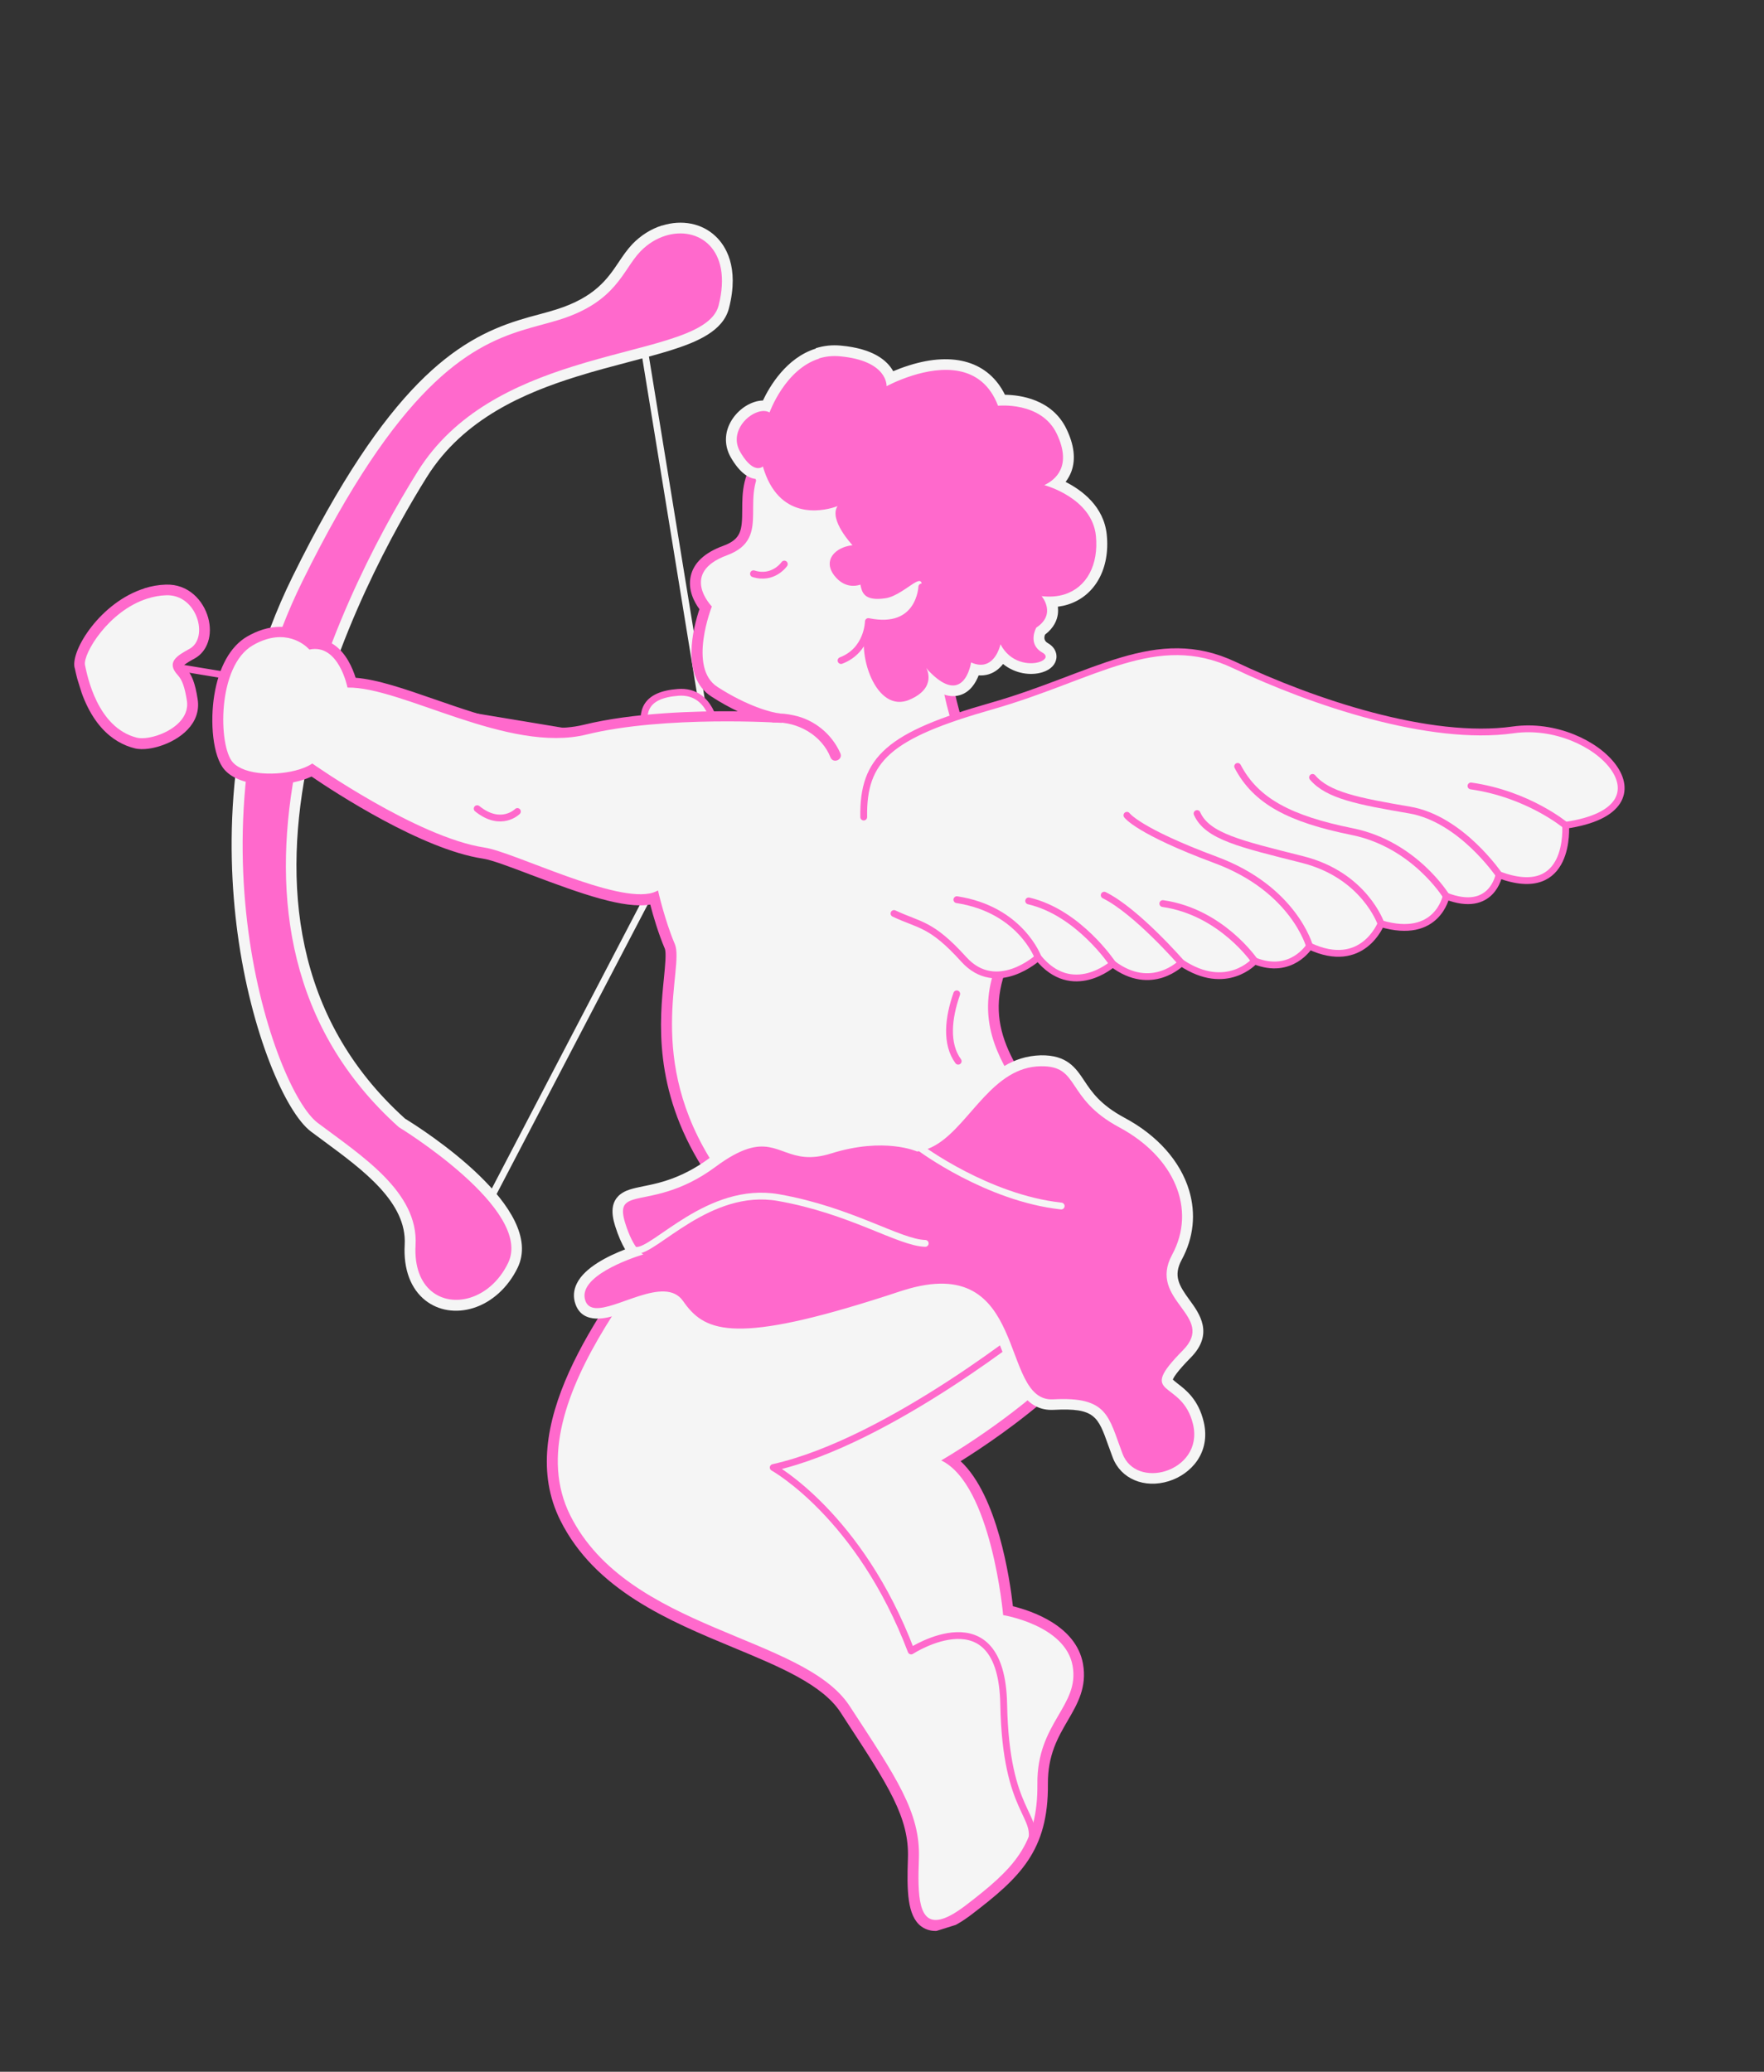 <svg width="241" height="283" viewBox="0 0 241 283" fill="none" xmlns="http://www.w3.org/2000/svg">
<rect x="0" y="0" width="241" height="283" fill="#333333" stroke="none"/>
<g clip-path="url(#clip0_139_786)">
<path d="M23.489 91.03L101.876 104.027" stroke="#FF69CC" stroke-width="0.93" stroke-linecap="round" stroke-linejoin="round"/>
<path d="M87.972 47.385L97.434 105.421L66.799 164.108" stroke="#F5F5F5" stroke-width="0.93" stroke-linecap="round" stroke-linejoin="round"/>
<path d="M64.475 177.974C66.801 177.244 68.838 175.385 70.061 172.875C73.875 165.068 55.629 153.833 54.856 153.367C23.64 125.335 49.138 78.48 57.711 64.778C62.87 56.533 71.539 52.955 78.516 50.765C81.037 49.974 83.475 49.34 85.834 48.715C87.843 48.184 89.732 47.69 91.413 47.162C94.879 46.074 98.201 44.685 98.897 41.912C100.249 36.608 98.456 33.941 97.277 32.811C95.608 31.224 93.15 30.743 90.689 31.516C89.323 31.944 88.046 32.757 86.987 33.848C86.313 34.537 85.776 35.349 85.2 36.189C83.616 38.549 81.818 41.223 76.236 42.975C75.486 43.21 74.696 43.425 73.891 43.645C72.997 43.893 72.067 44.135 71.092 44.441C62.884 47.017 53.517 52.99 40.661 79.097C23.926 113.064 36.83 149.398 42.952 153.988C43.532 154.416 44.131 154.854 44.734 155.308C50.2 159.328 56.392 163.879 56.044 170.071C55.875 173.157 56.791 175.655 58.621 177.075C60.216 178.322 62.344 178.643 64.475 177.974Z" fill="#FF69CC"/>
<path d="M90.891 32.211C89.675 32.592 88.499 33.307 87.49 34.349C85.053 36.878 84.27 41.212 76.438 43.67C74.847 44.169 73.154 44.552 71.308 45.131C64.001 47.425 54.477 52.689 41.317 79.402C24.82 112.865 37.436 148.911 43.406 153.384C49.36 157.861 57.192 162.804 56.775 170.089C56.434 176.146 60.453 178.446 64.264 177.249C66.26 176.623 68.188 175.045 69.411 172.535C72.972 165.236 54.483 153.962 54.483 153.962C24.265 126.853 45.826 82.371 57.087 64.364C62.113 56.325 70.427 52.512 78.29 50.045C83.032 48.556 87.615 47.563 91.187 46.442C94.968 45.255 97.618 43.929 98.179 41.725C100.157 33.951 95.347 30.812 90.906 32.206M90.468 30.81C93.168 29.963 95.91 30.503 97.769 32.277C99.08 33.514 101.048 36.424 99.595 42.088C98.809 45.203 95.291 46.703 91.615 47.857C89.919 48.389 88.015 48.888 86.006 49.419C83.662 50.04 81.239 50.669 78.718 51.46C71.86 53.612 63.348 57.108 58.311 65.167C49.84 78.721 24.58 125.073 55.339 152.803C57.829 154.33 74.671 165.082 70.707 173.2C69.392 175.887 67.198 177.878 64.677 178.669C62.306 179.414 59.93 179.038 58.144 177.654C56.112 176.066 55.101 173.367 55.289 170.028C55.615 164.239 49.594 159.815 44.276 155.896C43.673 155.443 43.074 155.005 42.494 154.577C38.999 151.948 34.291 141.096 32.456 127.48C30.848 115.474 30.855 97.273 39.965 78.771C52.945 52.428 62.467 46.373 70.84 43.745C71.831 43.434 72.755 43.177 73.655 42.944C74.46 42.725 75.219 42.519 75.97 42.284C81.312 40.607 83.028 38.041 84.545 35.785C85.128 34.909 85.694 34.089 86.399 33.34C87.544 32.157 88.932 31.276 90.418 30.809L90.468 30.81Z" fill="#F5F5F5"/>
<path d="M97.753 99.502C97.753 99.502 97.189 94.24 92.646 94.577C88.104 94.915 87.621 97.21 88.168 99.741" fill="#F5F5F5"/>
<path d="M97.753 99.502C97.753 99.502 97.189 94.24 92.646 94.577C88.104 94.915 87.621 97.21 88.168 99.741" stroke="#FF69CC" stroke-width="0.93" stroke-linecap="round" stroke-linejoin="round"/>
<path d="M129.022 262.782C129.967 262.485 131.083 261.839 132.414 260.827C138.716 256.014 142.572 252.595 142.496 243.635C142.46 239.476 143.968 236.877 145.312 234.592C146.609 232.372 147.835 230.289 147.294 227.36C146.361 222.18 139.767 220.393 137.77 219.965C137.454 217.015 135.734 203.659 130.053 199.475C134.528 196.768 151.342 185.952 154.169 174.845C154.981 171.656 154.561 168.689 152.922 166.039C150.32 161.844 147.395 158.147 144.811 154.903C138.47 146.937 133.467 140.661 136.935 131.858C139.654 124.922 136.406 115.36 133.26 106.127C130.437 97.815 127.76 89.969 130.009 85.422C131.712 81.97 130.36 77.4 126.212 72.537C120.749 66.158 110.717 59.878 105.99 61.362C105.435 61.536 104.978 61.811 104.598 62.178C102.223 64.588 102.221 67.209 102.21 69.537C102.199 72.128 102.196 74.009 99.122 75.138C96.849 75.984 95.514 77.194 95.159 78.739C94.744 80.567 95.883 82.254 96.452 82.965C95.803 84.784 93.645 91.824 97.653 94.407C100.649 96.335 103.395 97.418 105.173 97.882C100.744 97.69 88.761 97.429 80.008 99.582C73.734 101.123 66.036 98.446 59.228 96.082C54.883 94.578 51.091 93.263 48.103 93.146C47.805 92.036 46.981 89.674 45.25 88.519C44.439 87.983 43.547 87.768 42.58 87.89C41.807 87.16 39.563 85.524 36.172 86.588C35.526 86.791 34.86 87.082 34.206 87.469C32.116 88.686 30.631 91.36 30.059 95.001C29.453 98.9 29.996 103.098 31.313 104.564C33.265 106.737 38.31 106.637 41.206 105.728C41.776 105.549 42.273 105.344 42.694 105.113C45.112 106.777 57.599 115.154 66.132 116.449C67.427 116.636 69.922 117.6 72.817 118.686C78.638 120.897 85.896 123.647 89.437 122.585C89.79 123.974 90.542 126.788 91.574 129.183C91.884 129.91 91.727 131.509 91.522 133.535C90.96 139.2 90.012 148.63 96.931 159.381C95.513 161.903 93.246 164.972 90.657 168.488C82.422 179.644 71.165 194.93 77.305 207.245C81.931 216.523 91.862 220.643 100.637 224.284C106.967 226.913 112.937 229.391 115.538 233.371L116.337 234.604C122.149 243.511 125.08 247.964 124.868 253.75C124.721 257.901 124.743 261.175 126.387 262.422C127.084 262.962 127.987 263.057 129.068 262.718L129.022 262.782Z" fill="#F5F5F5"/>
<path d="M106.162 62.066C105.742 62.198 105.365 62.415 105.076 62.703C100.361 67.48 105.887 73.427 99.328 75.848C92.77 78.269 97.255 82.845 97.255 82.845C97.255 82.845 93.944 91.203 98.017 93.831C102.089 96.46 105.455 97.365 106.553 97.449L106.794 98.741C106.794 98.741 90.84 97.699 80.129 100.336C69.418 102.972 54.897 93.783 47.473 93.92C47.473 93.92 46.296 87.861 42.267 88.73C42.267 88.73 40.109 86.16 36.342 87.342C35.772 87.521 35.161 87.779 34.522 88.161C29.642 90.995 29.823 101.916 31.803 104.13C33.423 105.929 37.953 106.024 40.924 105.091C41.599 104.879 42.206 104.606 42.669 104.296C42.669 104.296 56.976 114.377 66.183 115.773C70.212 116.372 84.233 123.493 89.215 121.929C89.47 121.849 89.685 121.749 89.896 121.633C89.896 121.633 90.819 125.728 92.195 128.956C93.57 132.183 87.945 144.564 97.731 159.41C91.952 170.092 70.013 191.154 77.897 206.976C85.795 222.794 109.731 223.325 116.076 233.037C122.421 242.749 125.759 247.553 125.543 253.852C125.36 258.887 125.414 263.156 128.775 262.101C129.615 261.838 130.65 261.249 131.941 260.267C138.425 255.298 141.806 252.044 141.729 243.662C141.653 235.279 147.547 233.05 146.536 227.516C145.524 221.982 137.052 220.619 137.052 220.619C137.052 220.619 135.486 202.813 128.59 199.489C128.59 199.489 161.166 180.858 152.243 166.45C143.339 152.052 131.096 144.554 136.184 131.616C141.271 118.679 124.357 95.092 129.273 85.126C133.89 75.781 112.649 60.046 106.122 62.095M105.684 60.7C110.681 59.131 121.083 65.542 126.683 72.092C131.05 77.183 132.427 82.042 130.585 85.785C128.48 90.056 131.095 97.757 133.871 105.919C137.058 115.287 140.364 124.98 137.542 132.162C134.23 140.57 138.882 146.412 145.306 154.484C147.899 157.758 150.854 161.446 153.47 165.685C155.216 168.516 155.678 171.668 154.812 175.055C152.096 185.781 136.757 196.151 131.245 199.595C136.285 204.31 137.956 215.621 138.387 219.409C140.942 220.041 147.015 222.058 147.958 227.267C148.533 230.466 147.194 232.765 145.886 235.005C144.537 237.324 143.142 239.707 143.167 243.672C143.249 252.811 139.31 256.487 132.81 261.461C131.414 262.526 130.228 263.211 129.193 263.536C127.557 264.05 126.476 263.598 125.852 263.134C123.928 261.678 123.894 258.21 124.041 253.845C124.243 248.293 121.361 243.89 115.626 235.124L114.827 233.891C112.353 230.102 106.476 227.66 100.259 225.079C91.371 221.39 81.303 217.199 76.551 207.679C70.204 194.968 81.624 179.466 89.977 168.157C92.428 164.833 94.578 161.916 95.983 159.514C89.175 148.694 90.138 139.261 90.71 133.575C90.874 131.892 91.049 130.139 90.826 129.583C89.942 127.503 89.238 125.103 88.838 123.564C85.251 124.162 79.521 122.136 72.49 119.481C69.757 118.443 67.173 117.457 65.948 117.281C57.623 116.02 45.694 108.21 42.568 106.075C42.192 106.243 41.796 106.4 41.346 106.541C38.39 107.469 32.95 107.676 30.696 105.17C29.023 103.305 28.699 98.544 29.268 95.002C29.884 91.133 31.476 88.276 33.763 86.949C34.461 86.548 35.183 86.223 35.873 86.006C39.295 84.932 41.677 86.377 42.745 87.261C43.766 87.205 44.722 87.465 45.577 88.037C47.283 89.167 48.171 91.262 48.586 92.582C51.596 92.824 55.239 94.087 59.402 95.533C66.116 97.86 73.7 100.491 79.76 99.001C86.494 97.349 95.104 97.103 100.793 97.163C99.688 96.636 98.476 95.978 97.193 95.145C92.938 92.409 94.733 85.681 95.558 83.213C94.868 82.276 93.942 80.588 94.369 78.691C94.774 76.882 96.266 75.491 98.794 74.565C101.292 73.649 101.394 72.398 101.403 69.642C101.409 67.299 101.416 64.38 104.009 61.769C104.459 61.315 105.027 60.971 105.688 60.764L105.684 60.7Z" fill="#FF69CC"/>
<path d="M141.976 180.271C141.976 180.271 121.598 196.903 105.638 200.462C105.638 200.462 117.446 206.992 124.481 225.52C124.481 225.52 136.829 217.491 137.126 232.777C137.419 248.048 142.2 247.734 140.764 252.14" stroke="#FF69CC" stroke-width="0.93" stroke-linecap="round" stroke-linejoin="round"/>
<path d="M130.709 135.758C129.551 139.055 129.176 142.585 130.91 144.958" stroke="#FF69CC" stroke-width="0.93" stroke-linecap="round" stroke-linejoin="round"/>
<path d="M107.156 77.051C107.156 77.051 105.651 79.237 102.94 78.374" stroke="#FF69CC" stroke-width="0.93" stroke-linecap="round" stroke-linejoin="round"/>
<path d="M105.77 98.683C109 98.576 112.285 100.43 113.48 103.5C113.898 104.358 115.217 103.73 114.799 102.872C113.651 100.265 111.239 98.302 108.468 97.721C107.547 97.516 106.658 97.416 105.687 97.473C105.349 97.497 105.09 97.776 105.114 98.115C105.127 98.473 105.436 98.722 105.79 98.694L105.77 98.683Z" fill="#FF69CC"/>
<path d="M70.687 110.849C70.687 110.849 68.459 113.097 65.193 110.463" stroke="#FF69CC" stroke-width="0.93" stroke-linecap="round" stroke-linejoin="round"/>
<path d="M142.224 91.149C143.035 90.894 143.541 90.406 143.606 89.825C143.641 89.517 143.581 88.959 142.783 88.517C141.596 87.835 141.965 86.697 142.171 86.253C143.113 85.578 143.655 84.782 143.79 83.849C143.87 83.264 143.761 82.705 143.6 82.244C144.336 82.228 145.025 82.11 145.67 81.908C149.076 80.839 150.906 77.479 150.461 73.118C150.04 69.047 146.421 66.969 144.328 66.076C144.888 65.604 145.382 64.971 145.695 64.131C146.213 62.682 145.995 60.938 145.04 58.946C143.087 54.878 138.446 54.637 136.828 54.683C134.854 50.176 130.477 48.731 124.43 50.629C123.289 50.987 122.312 51.393 121.665 51.695C121.211 50.403 119.709 48.402 114.777 47.972C113.709 47.879 112.658 47.994 111.667 48.305C107.616 49.577 105.417 53.811 104.697 55.454C104.28 55.387 103.822 55.449 103.341 55.6C101.991 56.023 100.731 57.21 100.2 58.563C99.736 59.764 99.829 61.004 100.495 62.13C101.78 64.332 102.931 64.794 103.758 64.7C104.572 67.032 105.866 68.686 107.611 69.622C109.749 70.764 112.051 70.536 113.425 70.237C113.465 71.626 114.413 73.125 115.158 74.078C113.926 74.514 113.052 75.299 112.751 76.284C112.545 76.942 112.503 77.961 113.437 79.151C114.701 80.765 116.157 80.885 117.029 80.776C117.441 81.982 118.38 82.874 121.043 82.483C121.262 82.448 121.492 82.392 121.717 82.321C122.753 81.996 123.715 81.332 124.505 80.803C124.736 80.648 124.953 80.498 125.159 80.367C125.12 80.61 125.049 80.962 124.926 81.463C124.557 82.913 123.735 83.814 122.445 84.219C120.749 84.751 118.869 84.221 118.849 84.211L118.285 84.041L118.002 84.559C116.589 87.145 117.331 92.138 119.527 94.827C120.808 96.387 122.419 96.953 124.07 96.434C124.205 96.392 124.34 96.35 124.47 96.292C125.959 95.677 126.924 94.814 127.35 93.757C127.418 93.604 127.461 93.425 127.514 93.227C128.789 94.245 129.937 94.593 130.958 94.273C132.308 93.849 132.93 92.417 133.21 91.472C133.8 91.617 134.352 91.592 134.878 91.427C135.868 91.116 136.509 90.322 136.89 89.592C138.534 91.417 140.904 91.563 142.224 91.149Z" fill="#FF69CC"/>
<path d="M111.899 48.991C107.232 50.455 105.139 56.338 105.139 56.338C104.7 56.096 104.154 56.087 103.568 56.27C101.723 56.849 99.72 59.291 101.129 61.733C102.423 63.965 103.421 64.047 103.901 63.896C104.112 63.83 104.223 63.713 104.223 63.713C106.361 71.103 112.303 69.814 113.983 69.287C114.269 69.198 114.429 69.131 114.429 69.131C113.182 70.989 116.469 74.474 116.469 74.474C116.135 74.513 115.81 74.582 115.525 74.671C113.634 75.265 112.606 76.873 114.003 78.644C115.37 80.374 116.947 80.044 117.413 79.898C117.503 79.869 117.548 79.855 117.548 79.855C117.758 80.894 118.02 82.147 120.937 81.725C121.126 81.699 121.311 81.657 121.506 81.596C123.082 81.102 124.62 79.647 125.4 79.402C125.97 79.223 126.131 79.683 125.639 81.634C125.132 83.59 123.937 84.509 122.662 84.909C120.726 85.517 118.638 84.903 118.638 84.903C116.736 88.352 119.317 97.152 123.864 95.725C123.969 95.692 124.089 95.654 124.204 95.601C128.138 93.954 126.529 91.245 126.559 91.236C126.559 91.236 126.642 91.342 126.836 91.594C128.604 93.445 129.846 93.83 130.731 93.552C132.292 93.063 132.671 90.488 132.671 90.488C133.475 90.845 134.126 90.872 134.651 90.707C136.227 90.212 136.689 88.007 136.689 88.007C138.021 90.572 140.633 90.857 141.983 90.433C142.853 90.16 143.217 89.584 142.399 89.132C140.316 87.957 141.579 85.73 141.579 85.73C144.407 83.87 142.306 81.431 142.306 81.431C143.453 81.565 144.514 81.48 145.429 81.192C148.46 80.241 150.116 77.166 149.724 73.185C149.194 67.978 142.673 66.266 142.673 66.266C144.167 65.566 146.503 63.712 144.378 59.253C142.253 54.793 136.353 55.425 136.353 55.425C134.099 49.506 128.408 50.122 124.657 51.3C122.601 51.945 121.124 52.755 121.124 52.755C121.124 52.755 121.365 49.267 114.715 48.667C113.682 48.579 112.745 48.692 111.89 48.961M111.452 47.565C112.547 47.221 113.678 47.097 114.85 47.207C119.345 47.61 121.235 49.275 122.031 50.706C122.642 50.448 123.378 50.168 124.219 49.904C130.386 47.968 135.085 49.444 137.299 53.925C139.368 53.952 143.75 54.521 145.708 58.605C146.754 60.782 146.978 62.706 146.392 64.357C146.199 64.896 145.922 65.378 145.585 65.83C147.819 66.959 150.804 69.17 151.204 73.017C151.689 77.662 149.603 81.415 145.897 82.578C145.447 82.72 144.998 82.811 144.524 82.877C144.563 83.211 144.572 83.555 144.52 83.917C144.413 84.676 144.021 85.739 142.77 86.692C142.582 87.196 142.705 87.586 143.148 87.842C144.335 88.525 144.373 89.485 144.331 89.878C144.231 90.766 143.547 91.475 142.436 91.824C140.816 92.333 138.677 92.031 137.039 90.699C136.581 91.288 135.96 91.829 135.104 92.098C134.654 92.239 134.191 92.285 133.704 92.257C133.303 93.29 132.55 94.515 131.184 94.943C130.164 95.264 129.063 95.065 127.882 94.348C127.331 95.427 126.286 96.299 124.753 96.929C124.588 96.981 124.442 97.043 124.292 97.09C122.357 97.698 120.414 97.022 118.953 95.255C116.581 92.373 115.796 86.982 117.337 84.174L117.903 83.139L119.031 83.478C119.031 83.478 120.729 83.95 122.199 83.489C122.994 83.239 123.555 82.766 123.916 82.027C123.308 82.399 122.634 82.775 121.929 82.996C121.659 83.081 121.399 83.146 121.13 83.181C118.233 83.613 117.043 82.552 116.514 81.498C115.306 81.482 113.942 80.971 112.827 79.573C111.947 78.448 111.655 77.205 112.014 76.037C112.309 75.087 113.015 74.289 113.999 73.749C113.491 72.969 112.985 72.04 112.768 71.086C111.272 71.308 109.197 71.317 107.236 70.267C105.452 69.311 104.103 67.69 103.228 65.427C102.25 65.305 101.069 64.588 99.852 62.497C99.094 61.185 98.972 59.691 99.508 58.303C100.118 56.727 101.529 55.394 103.105 54.899C103.48 54.781 103.854 54.713 104.232 54.71C105.163 52.737 107.459 48.868 111.436 47.62L111.452 47.565Z" fill="#F5F5F5"/>
<path d="M125.938 80.172C125.938 80.172 125.685 86.351 118.638 84.903C118.638 84.903 118.583 88.827 114.903 90.229" stroke="#FF69CC" stroke-width="0.93" stroke-linecap="round" stroke-linejoin="round"/>
<path d="M118.003 111.608C117.874 103.687 121.408 100.451 135.45 96.456C149.478 92.465 157.943 85.77 168.652 90.849C179.361 95.927 195.358 101.307 206.722 99.702C218.082 98.082 229.449 110.454 213.894 112.731C213.894 112.731 214.739 123.197 204.792 119.495C204.792 119.495 203.862 124.831 197.578 122.402C197.578 122.402 196.396 128.459 188.672 126.17C188.672 126.17 186.155 132.646 178.904 129.235C178.904 129.235 176.425 133.261 171.412 131.257C171.412 131.257 167.574 135.626 161.404 131.514C161.404 131.514 157.337 135.675 152.021 131.657C152.021 131.657 146.498 136.538 141.824 130.785C141.824 130.785 136.136 135.983 131.667 131.039C127.198 126.096 125.68 126.457 122.138 124.783" fill="#F5F5F5"/>
<path d="M118.003 111.608C117.874 103.687 121.408 100.451 135.45 96.456C149.478 92.465 157.943 85.77 168.652 90.849C179.361 95.927 195.358 101.307 206.722 99.702C218.082 98.082 229.449 110.454 213.894 112.731C213.894 112.731 214.739 123.197 204.792 119.495C204.792 119.495 203.862 124.831 197.578 122.402C197.578 122.402 196.396 128.459 188.672 126.17C188.672 126.17 186.155 132.646 178.904 129.235C178.904 129.235 176.425 133.261 171.412 131.257C171.412 131.257 167.574 135.626 161.404 131.514C161.404 131.514 157.337 135.675 152.021 131.657C152.021 131.657 146.498 136.538 141.824 130.785C141.824 130.785 136.136 135.983 131.667 131.039C127.198 126.096 125.68 126.457 122.138 124.783" stroke="#FF69CC" stroke-width="0.93" stroke-linecap="round" stroke-linejoin="round"/>
<path d="M141.829 130.8C141.829 130.8 139.438 124.232 130.727 122.895" stroke="#FF69CC" stroke-width="0.93" stroke-linecap="round" stroke-linejoin="round"/>
<path d="M152.021 131.657C152.021 131.657 147.384 124.656 140.538 123.063" stroke="#FF69CC" stroke-width="0.93" stroke-linecap="round" stroke-linejoin="round"/>
<path d="M161.409 131.529C161.409 131.529 155.286 124.467 150.858 122.28" stroke="#FF69CC" stroke-width="0.93" stroke-linecap="round" stroke-linejoin="round"/>
<path d="M171.416 131.272C171.416 131.272 166.874 124.572 158.866 123.426" stroke="#FF69CC" stroke-width="0.93" stroke-linecap="round" stroke-linejoin="round"/>
<path d="M178.904 129.235C178.904 129.235 176.788 121.443 166.114 117.475C155.439 113.506 153.96 111.366 153.96 111.366" stroke="#FF69CC" stroke-width="0.93" stroke-linecap="round" stroke-linejoin="round"/>
<path d="M188.672 126.17C188.672 126.17 186.431 119.554 177.963 117.415C169.495 115.276 164.942 114.266 163.544 111.128" stroke="#FF69CC" stroke-width="0.93" stroke-linecap="round" stroke-linejoin="round"/>
<path d="M197.578 122.402C197.578 122.402 193.241 115.307 184.726 113.595C176.225 111.878 171.568 109.433 169.09 104.689" stroke="#FF69CC" stroke-width="0.93" stroke-linecap="round" stroke-linejoin="round"/>
<path d="M204.792 119.495C204.792 119.495 199.624 111.853 192.587 110.65C185.55 109.446 181.391 108.642 179.32 106.193" stroke="#FF69CC" stroke-width="0.93" stroke-linecap="round" stroke-linejoin="round"/>
<path d="M213.879 112.736C213.879 112.736 208.801 108.478 200.966 107.36" stroke="#FF69CC" stroke-width="0.93" stroke-linecap="round" stroke-linejoin="round"/>
<path d="M159.447 201.639C162.118 200.801 164.607 198.174 163.703 194.402C163.036 191.595 161.456 190.393 160.396 189.589C159.811 189.146 159.458 188.861 159.438 188.587C159.393 188.024 160.295 186.801 162.124 184.958C164.899 182.142 163.311 179.97 161.902 178.055C160.552 176.221 159.279 174.477 160.75 171.758C162.287 168.935 162.62 165.847 161.708 162.836C160.561 159.026 157.561 155.665 153.245 153.36C149.795 151.509 148.521 149.601 147.493 148.061C146.365 146.355 145.376 144.885 142.177 144.933C141.321 144.938 140.478 145.087 139.667 145.341C136.516 146.331 134.262 148.917 132.084 151.43C130.17 153.63 128.363 155.697 126.187 156.38C125.917 156.465 125.657 156.53 125.373 156.57C124.395 156.184 120.002 154.794 113.31 156.894C110.489 157.78 108.947 157.225 107.311 156.634C105.823 156.096 104.281 155.541 101.97 156.267C100.619 156.691 99.102 157.529 97.334 158.826C95.328 160.313 93.285 161.366 91.079 162.059C89.908 162.426 88.885 162.632 88.002 162.81C87.338 162.953 86.763 163.067 86.298 163.213C84.453 163.792 83.999 164.973 84.714 167.304C85.317 169.224 85.963 170.39 86.513 171.091C84.42 171.83 80.562 173.453 79.453 175.697C79.066 176.461 79.028 177.231 79.298 177.987C80.099 180.225 82.875 179.353 84.046 178.986C84.586 178.816 85.151 178.622 85.742 178.404C86.338 178.201 86.943 177.978 87.558 177.784C90.41 176.89 91.9 177.015 92.73 178.189C96.033 182.938 100.871 184.172 119.418 178.351C120.618 177.974 121.894 177.574 123.22 177.125L123.64 176.993C133.619 173.861 135.805 179.62 137.9 185.193C139.246 188.743 140.51 192.088 143.91 191.895C150.069 191.56 150.662 193.237 152.093 197.272C152.268 197.777 152.463 198.293 152.672 198.854C153.822 201.888 156.991 202.427 159.452 201.654L159.447 201.639Z" fill="#FF69CC"/>
<path d="M102.177 156.927C100.992 157.299 99.561 158.045 97.756 159.386C95.322 161.188 93.132 162.14 91.286 162.719C89.215 163.369 87.571 163.539 86.505 163.873C85.2 164.283 84.761 164.932 85.405 167.037C86.553 170.748 87.896 171.349 87.896 171.349C87.896 171.349 87.821 171.372 87.671 171.42C86.245 171.867 78.794 174.387 79.98 177.691C80.463 179.022 81.964 178.815 83.825 178.231C84.92 177.887 86.138 177.406 87.338 177.029C89.724 176.281 92.063 175.909 93.325 177.722C96.119 181.741 99.845 183.686 119.202 177.611C120.402 177.234 121.663 176.839 122.989 176.389C123.139 176.342 123.274 176.3 123.424 176.253C140.74 170.818 136.431 191.539 143.874 191.148C151.392 190.733 151.433 193.49 153.358 198.572C154.294 201.031 156.934 201.669 159.23 200.949C161.691 200.177 163.766 197.86 162.999 194.574C161.499 188.22 155.047 191.086 161.615 184.442C166.27 179.734 156.726 177.686 160.129 171.408C163.533 165.131 160.385 157.993 152.915 153.991C145.445 149.99 147.632 145.561 142.204 145.65C141.383 145.66 140.615 145.786 139.894 146.012C134.207 147.797 131.321 155.511 126.414 157.051C126.054 157.164 125.684 157.247 125.285 157.29C125.285 157.29 120.829 155.276 113.537 157.565C107.79 159.369 106.619 155.533 102.192 156.922M101.754 155.527C104.305 154.726 106.035 155.353 107.577 155.908C109.159 156.483 110.518 156.979 113.114 156.165C119.626 154.121 124.102 155.304 125.471 155.781C125.641 155.744 125.811 155.707 125.991 155.651C127.956 155.034 129.703 153.035 131.541 150.909C133.795 148.322 136.12 145.647 139.467 144.597C140.352 144.319 141.265 144.181 142.195 144.152C145.788 144.096 146.975 145.883 148.128 147.615C149.16 149.17 150.333 150.911 153.625 152.681C158.119 155.078 161.255 158.61 162.458 162.601C163.416 165.811 163.075 169.083 161.445 172.083C160.257 174.286 161.085 175.609 162.532 177.594C163.863 179.418 165.888 182.194 162.687 185.441C160.762 187.397 160.331 188.175 160.236 188.452C160.378 188.589 160.663 188.812 160.884 188.99C162.012 189.856 163.725 191.164 164.452 194.216C165.452 198.452 162.695 201.378 159.694 202.32C156.347 203.37 153.118 202.01 152.016 199.076C151.807 198.515 151.607 197.984 151.432 197.479C150.015 193.489 149.589 192.288 143.978 192.582C140.04 192.796 138.614 189.041 137.24 185.4C135.168 179.902 133.206 174.699 123.872 177.629L123.467 177.756C122.141 178.205 120.866 178.605 119.665 178.982C100.668 184.944 95.659 183.583 92.146 178.537C91.724 177.928 90.882 177.45 87.806 178.416C87.206 178.604 86.595 178.812 86.019 179.026C85.424 179.229 84.848 179.443 84.293 179.617C83.153 179.975 79.671 181.068 78.628 178.164C78.282 177.218 78.349 176.224 78.818 175.302C79.886 173.138 83.052 171.567 85.406 170.663C84.952 169.899 84.478 168.861 84.04 167.466C83.507 165.77 83.156 163.391 86.097 162.468C86.623 162.303 87.197 162.189 87.861 162.047C88.744 161.868 89.738 161.672 90.878 161.314C92.994 160.65 94.981 159.63 96.922 158.197C98.756 156.847 100.329 155.974 101.769 155.522L101.754 155.527Z" fill="#F5F5F5"/>
<path d="M86.931 170.795C89.429 170.983 96.841 161.931 106.327 163.586C116.27 165.328 122.832 169.746 126.407 169.844" stroke="#F5F5F5" stroke-width="0.93" stroke-linecap="round" stroke-linejoin="round"/>
<path d="M125.727 156.805C125.727 156.805 134.878 163.641 144.981 164.74" stroke="#F5F5F5" stroke-width="0.93" stroke-linecap="round" stroke-linejoin="round"/>
<path d="M21.593 101.219C24.024 100.456 26.714 98.524 26.259 95.601C25.941 93.591 25.552 92.509 24.834 91.746C24.483 91.361 24.295 91.025 24.339 90.797C24.417 90.311 25.427 89.746 26.24 89.293C27.702 88.488 28.293 86.589 27.722 84.559C27.146 82.514 25.356 80.488 22.648 80.58C21.738 80.618 20.814 80.776 19.929 81.054C14.527 82.75 10.444 88.91 10.885 90.997C12.449 98.501 15.9 100.83 18.529 101.488C19.297 101.676 20.403 101.576 21.588 101.204L21.593 101.219Z" fill="#F5F5F5"/>
<path d="M20.151 81.76C14.794 83.441 11.297 89.368 11.614 90.851C11.899 92.179 13.244 99.405 18.716 100.77C19.34 100.92 20.332 100.824 21.367 100.499C23.543 99.816 25.916 98.132 25.531 95.697C25.231 93.797 24.869 92.855 24.294 92.228C22.624 90.428 24.256 89.537 25.899 88.626C28.581 87.141 26.946 81.143 22.68 81.312C21.799 81.341 20.961 81.505 20.151 81.76ZM19.713 80.364C20.673 80.063 21.656 79.886 22.636 79.858C25.747 79.739 27.786 82.033 28.436 84.368C29.091 86.717 28.36 88.957 26.622 89.932C26.13 90.201 25.356 90.626 25.113 90.9C25.151 90.97 25.239 91.091 25.39 91.258C26.21 92.138 26.667 93.33 27.002 95.499C27.534 98.876 24.546 101.067 21.83 101.919C21.064 102.16 19.596 102.522 18.377 102.212C15.55 101.5 11.843 99.037 10.223 91.304L10.181 91.169C9.686 88.753 13.775 82.244 19.732 80.374L19.713 80.364Z" fill="#FF69CC"/>
</g>
<defs>
<clipPath id="clip0_139_786">
<rect width="197.706" height="233.595" fill="white" transform="matrix(-0.954 0.299 0.299 0.954 188.633 0)"/>
</clipPath>
</defs>
</svg>
